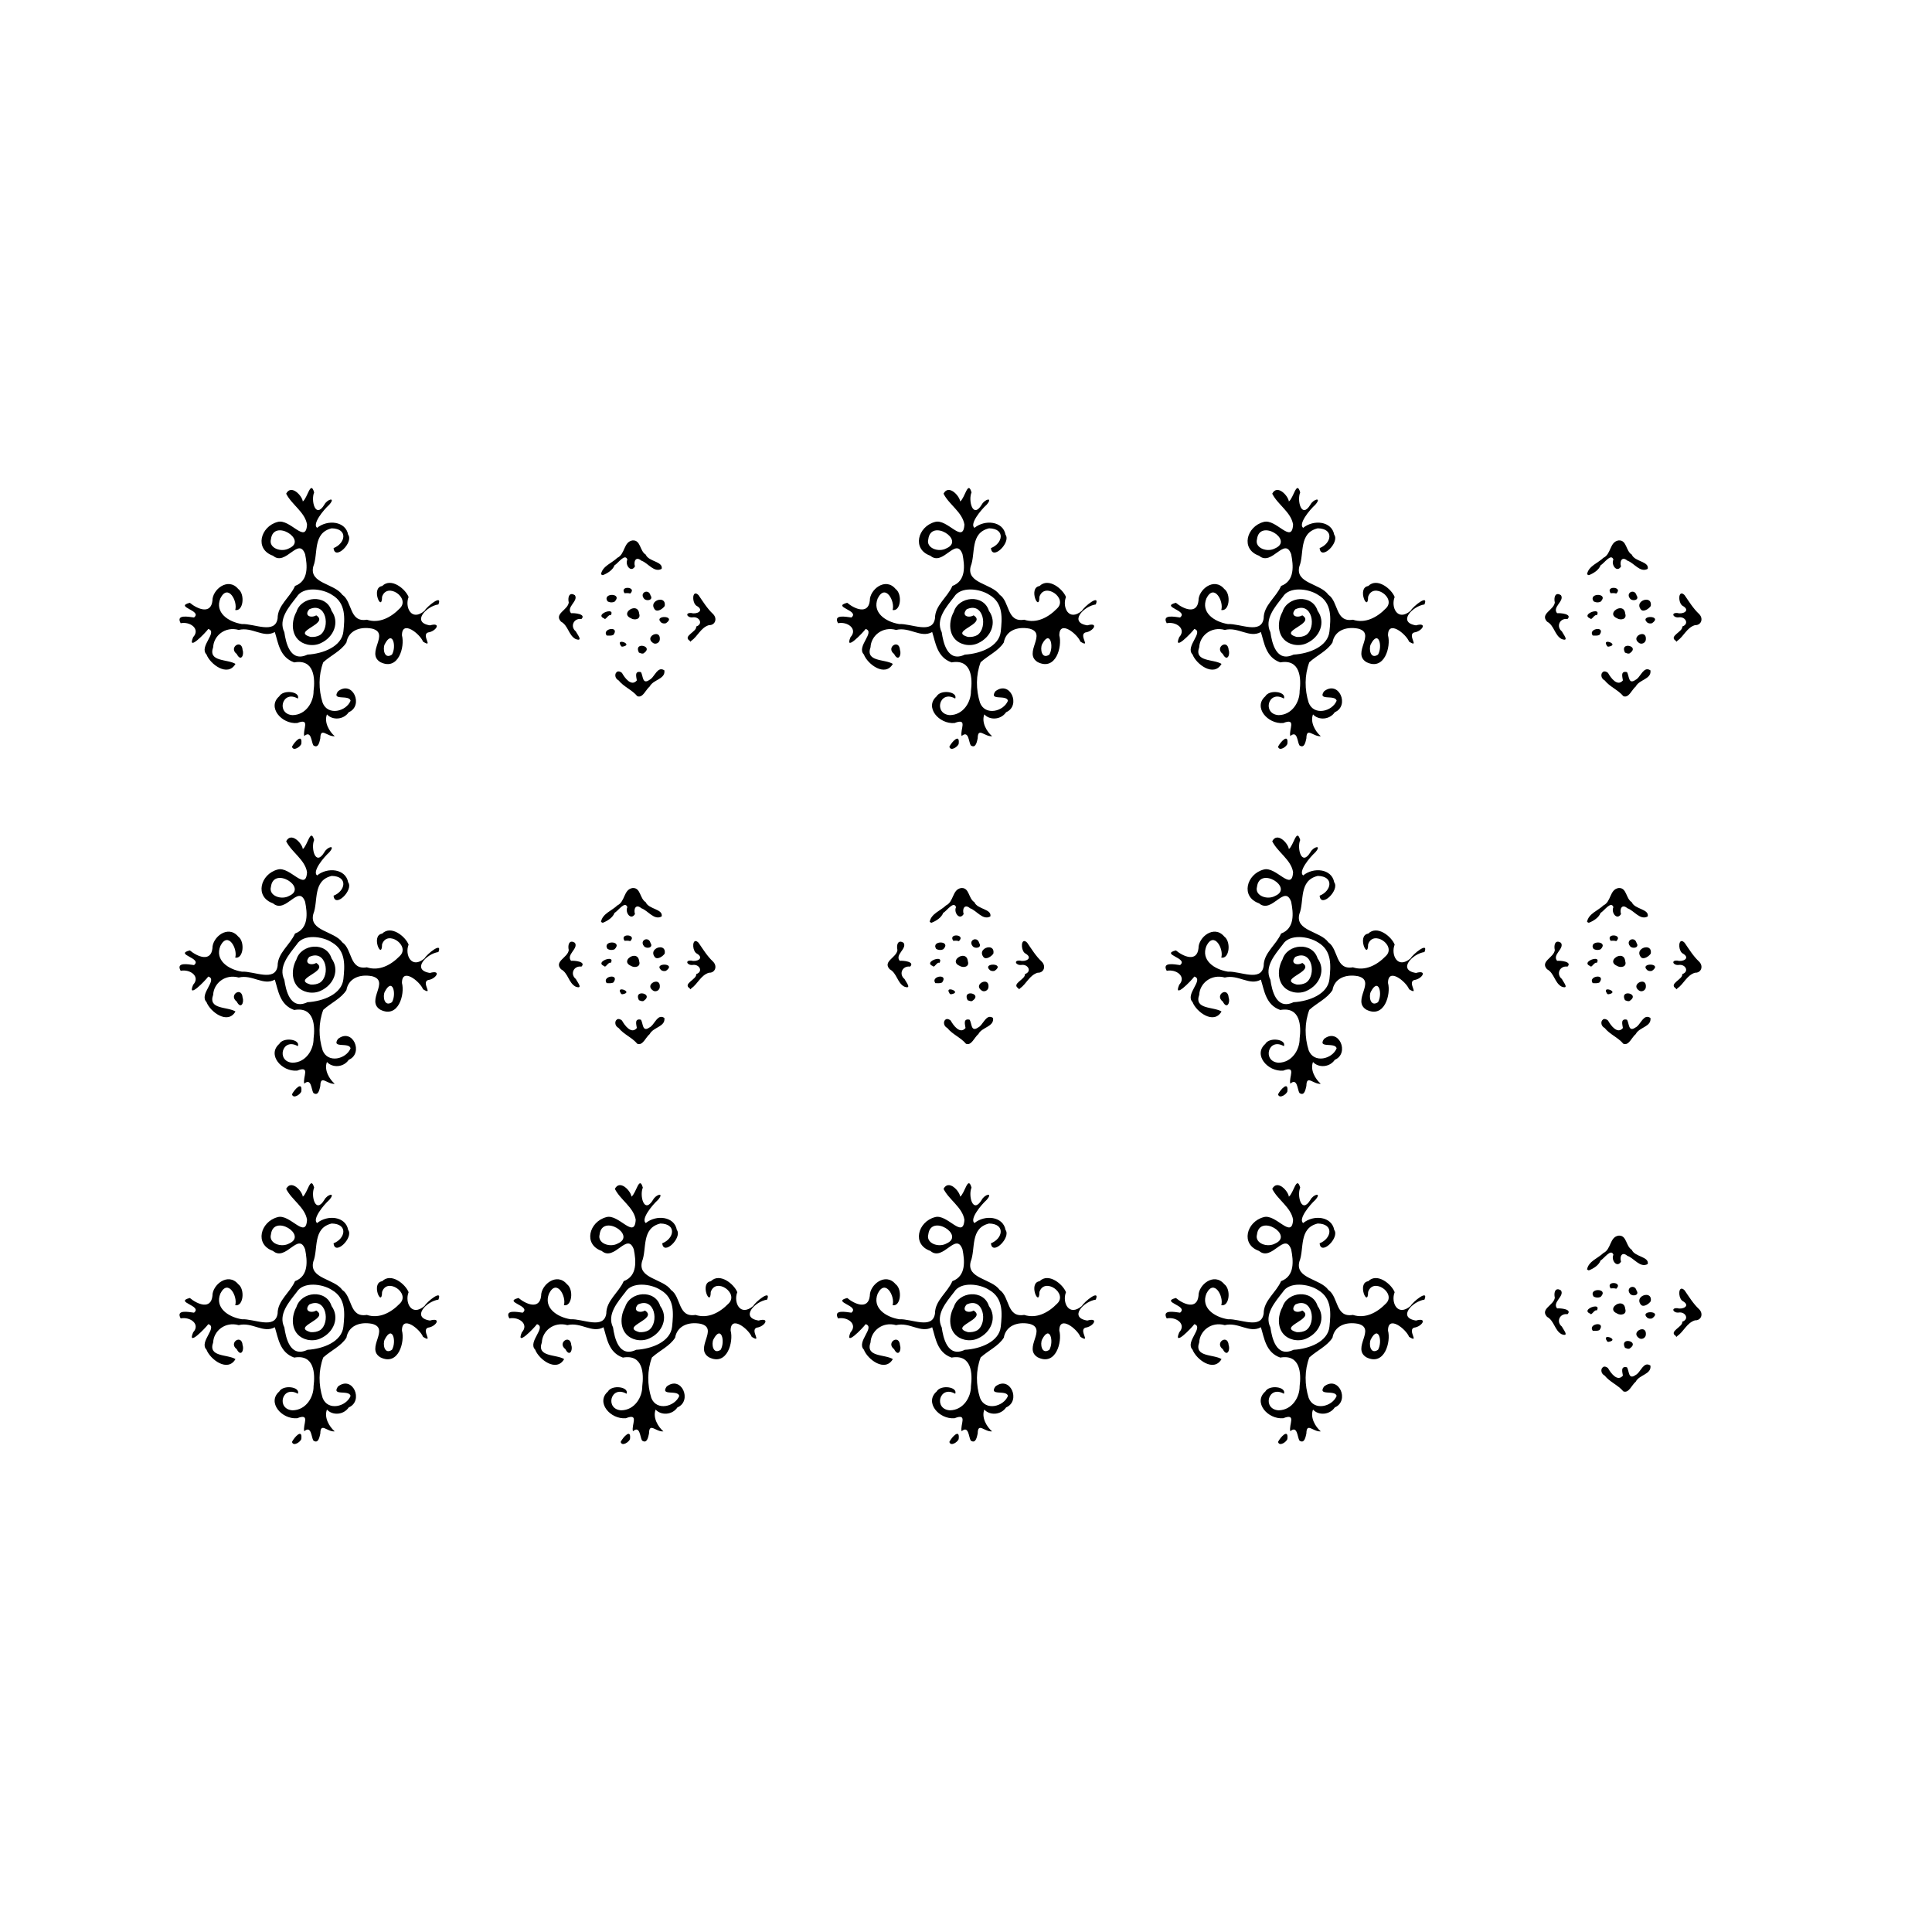  <!DOCTYPE svg PUBLIC "-//W3C//DTD SVG 1.1//EN" "http://www.w3.org/Graphics/SVG/1.1/DTD/svg11.dtd">
<svg xmlns="http://www.w3.org/2000/svg" width="3779.528px" height="3779.528px" id="svgBatik" viewBox="0 0 3779.528 3779.528">
<defs/>
<g transform="translate(1719.366 1719.764)">
<g transform="scale(3.402) " id="mtf0">
<path d="m 47.671,5.127 c -0.141,0.002 -0.288,0.011 -0.44,0.026 -5.085,0.864 -4.094,7.84 -8.616,9.968 -3.118,3.045 -8.555,4.712 -9.417,9.441 l 0.525,0.359 0.495,0.194 c 2.72,-1.027 5.799,-3.023 6.746,-5.66 2.054,-1.124 6.044,-7.156 7.398,-3.322 -1.495,2.991 2.013,7.866 4.371,3.964 -0.903,-2.939 0.499,-6.038 3.677,-3.332 3.881,1.322 7.3,7.117 11.679,4.705 0.954,-4.333 -7.494,-4.046 -9.171,-8.196 -3.422,-2.041 -2.865,-8.209 -7.247,-8.147 z m -3.242,27.268 c -1.614,0.013 -3.139,0.971 -1.661,3.102 0.336,0.046 1.798,-0.298 3.248,0.17 2.185,-2.086 0.242,-3.287 -1.587,-3.273 z m 10.819,2.199 c -1.622,0.065 -3.081,1.925 -1.294,4.022 1.443,1.709 5.557,0.826 3.724,-1.861 -0.425,-1.592 -1.457,-2.2 -2.43,-2.161 z m 28.399,1.034 c -2.139,-0.089 -1.837,6.13 0.84,7.29 4.267,2.647 -0.276,4.858 -3.368,3.937 -3.883,-0.247 -2.354,2.863 0.752,2.512 3.851,-0.64 6.356,3.8 2.064,5.278 0.589,2.941 -8.122,5.562 -3.621,8.219 0.083,0.341 0.063,0.88 0.763,0.035 3.796,-2.646 5.457,-7.601 10.186,-9.061 3.547,0.193 5.093,-3.761 2.294,-6.469 -3.335,-3.146 -5.688,-7.035 -8.262,-10.768 -0.655,-0.664 -1.204,-0.954 -1.648,-0.973 z m -71.355,0.345 c -1.822,0.06 -2.116,2.857 -1.625,4.814 -0.478,4.408 -8.7,6.496 -4.454,11.054 4.167,2.209 4.341,7.862 8.376,9.986 4.707,1.709 0.855,-2.824 0.159,-4.371 -3.45,-2.745 -1.34,-7.76 3.213,-7.144 2.869,-2.893 -4.109,-3.525 -5.97,-3.324 -3.017,-3.531 4.397,-7.019 2.208,-10.343 -0.766,-0.491 -1.396,-0.689 -1.906,-0.672 z m 23.309,0.477 c -2.031,-0.041 -4.257,1.165 -2.685,3.651 1.22,0.776 2.916,0.882 4.193,0.177 2.357,-2.5 0.522,-3.788 -1.508,-3.829 z m 27.661,2.759 c -2.519,-0.01 -5.582,2.497 -3.109,5.638 1.49,1.785 4.765,-0.541 5.684,-2.022 0.433,-2.569 -0.959,-3.609 -2.574,-3.616 z m -15.053,4.905 c -2.906,0.065 -6.295,3.767 -1.876,5.731 2.162,1.419 5.928,0.667 4.821,-2.597 -0.223,-2.33 -1.526,-3.166 -2.945,-3.135 z m -14.312,1.75 c -2.438,-0.011 -6.894,2.616 -2.799,4.161 0.609,1.367 2.425,-2.706 3.697,-1.823 1.003,-1.697 0.293,-2.332 -0.897,-2.338 z m 31.899,3.314 c -2.102,-0.061 -4.387,1.005 -1.916,3.221 0.792,0.529 1.842,0.602 2.735,0.314 3.202,-2.287 1.283,-3.474 -0.819,-3.535 z m -30.589,6.875 c -1.936,0.041 -4.363,1.535 -2.722,3.777 1.292,0.018 2.715,0.249 3.893,-0.427 1.655,-2.311 0.541,-3.306 -0.985,-3.349 -0.061,-0.002 -0.123,-0.002 -0.186,-8e-4 z m 25.622,2.91 c -2.237,0.016 -4.97,2.692 -1.942,4.956 1.574,1.388 4.126,0.11 4.133,-1.928 0.162,-2.208 -0.936,-3.037 -2.191,-3.028 z m 22.772,3.273 c -0.007,0.01 -0.012,0.02 -0.015,0.032 0.002,0.002 0.004,0.003 0.005,0.004 0.003,-0.007 0.006,-0.02 0.01,-0.036 z m -42.572,1.184 c -0.947,0.007 -1.525,0.574 -0.453,2.172 0.078,0.438 0.587,0.657 0.989,0.625 4.422,-0.783 1.271,-2.81 -0.536,-2.797 z m 11.576,2.288 c -1.617,0.015 -3.034,1.119 -1.578,3.941 0.792,0.251 1.611,0.716 2.468,0.511 3.916,-2.448 1.325,-4.472 -0.89,-4.452 z m 11.309,13.504 c -2.827,-0.065 -4.291,4.854 -6.769,6.056 -4.323,3.044 -3.611,-2.366 -5.007,-4.418 -3.861,-0.875 -2.592,2.862 -2.321,4.771 -3.129,3.833 -7.029,-1.515 -8.548,-4.288 -1.291,-1.06 -2.351,-1.05 -3.028,-0.519 -0.048,0.124 -0.118,0.241 -0.224,0.305 -0.04,0.024 -0.083,0.043 -0.126,0.06 -0.843,1.156 -0.594,3.403 1.424,4.421 3.047,3.789 7.656,5.393 10.757,9.091 3.15,1.275 4.792,-3.687 7.152,-5.592 2.013,-4.034 9.16,-4.153 8.417,-9.282 -0.632,-0.409 -1.202,-0.592 -1.726,-0.604 z"/>
</g>
</g>
<g transform="translate(1076.366 1719.764)">
<g transform="scale(3.402) " id="mtf1">
<path d="m 47.671,5.127 c -0.141,0.002 -0.288,0.011 -0.44,0.026 -5.085,0.864 -4.094,7.84 -8.616,9.968 -3.118,3.045 -8.555,4.712 -9.417,9.441 l 0.525,0.359 0.495,0.194 c 2.72,-1.027 5.799,-3.023 6.746,-5.66 2.054,-1.124 6.044,-7.156 7.398,-3.322 -1.495,2.991 2.013,7.866 4.371,3.964 -0.903,-2.939 0.499,-6.038 3.677,-3.332 3.881,1.322 7.3,7.117 11.679,4.705 0.954,-4.333 -7.494,-4.046 -9.171,-8.196 -3.422,-2.041 -2.865,-8.209 -7.247,-8.147 z m -3.242,27.268 c -1.614,0.013 -3.139,0.971 -1.661,3.102 0.336,0.046 1.798,-0.298 3.248,0.17 2.185,-2.086 0.242,-3.287 -1.587,-3.273 z m 10.819,2.199 c -1.622,0.065 -3.081,1.925 -1.294,4.022 1.443,1.709 5.557,0.826 3.724,-1.861 -0.425,-1.592 -1.457,-2.2 -2.43,-2.161 z m 28.399,1.034 c -2.139,-0.089 -1.837,6.13 0.84,7.29 4.267,2.647 -0.276,4.858 -3.368,3.937 -3.883,-0.247 -2.354,2.863 0.752,2.512 3.851,-0.64 6.356,3.8 2.064,5.278 0.589,2.941 -8.122,5.562 -3.621,8.219 0.083,0.341 0.063,0.88 0.763,0.035 3.796,-2.646 5.457,-7.601 10.186,-9.061 3.547,0.193 5.093,-3.761 2.294,-6.469 -3.335,-3.146 -5.688,-7.035 -8.262,-10.768 -0.655,-0.664 -1.204,-0.954 -1.648,-0.973 z m -71.355,0.345 c -1.822,0.06 -2.116,2.857 -1.625,4.814 -0.478,4.408 -8.7,6.496 -4.454,11.054 4.167,2.209 4.341,7.862 8.376,9.986 4.707,1.709 0.855,-2.824 0.159,-4.371 -3.45,-2.745 -1.34,-7.76 3.213,-7.144 2.869,-2.893 -4.109,-3.525 -5.97,-3.324 -3.017,-3.531 4.397,-7.019 2.208,-10.343 -0.766,-0.491 -1.396,-0.689 -1.906,-0.672 z m 23.309,0.477 c -2.031,-0.041 -4.257,1.165 -2.685,3.651 1.22,0.776 2.916,0.882 4.193,0.177 2.357,-2.5 0.522,-3.788 -1.508,-3.829 z m 27.661,2.759 c -2.519,-0.01 -5.582,2.497 -3.109,5.638 1.49,1.785 4.765,-0.541 5.684,-2.022 0.433,-2.569 -0.959,-3.609 -2.574,-3.616 z m -15.053,4.905 c -2.906,0.065 -6.295,3.767 -1.876,5.731 2.162,1.419 5.928,0.667 4.821,-2.597 -0.223,-2.33 -1.526,-3.166 -2.945,-3.135 z m -14.312,1.75 c -2.438,-0.011 -6.894,2.616 -2.799,4.161 0.609,1.367 2.425,-2.706 3.697,-1.823 1.003,-1.697 0.293,-2.332 -0.897,-2.338 z m 31.899,3.314 c -2.102,-0.061 -4.387,1.005 -1.916,3.221 0.792,0.529 1.842,0.602 2.735,0.314 3.202,-2.287 1.283,-3.474 -0.819,-3.535 z m -30.589,6.875 c -1.936,0.041 -4.363,1.535 -2.722,3.777 1.292,0.018 2.715,0.249 3.893,-0.427 1.655,-2.311 0.541,-3.306 -0.985,-3.349 -0.061,-0.002 -0.123,-0.002 -0.186,-8e-4 z m 25.622,2.91 c -2.237,0.016 -4.97,2.692 -1.942,4.956 1.574,1.388 4.126,0.11 4.133,-1.928 0.162,-2.208 -0.936,-3.037 -2.191,-3.028 z m 22.772,3.273 c -0.007,0.01 -0.012,0.02 -0.015,0.032 0.002,0.002 0.004,0.003 0.005,0.004 0.003,-0.007 0.006,-0.02 0.01,-0.036 z m -42.572,1.184 c -0.947,0.007 -1.525,0.574 -0.453,2.172 0.078,0.438 0.587,0.657 0.989,0.625 4.422,-0.783 1.271,-2.81 -0.536,-2.797 z m 11.576,2.288 c -1.617,0.015 -3.034,1.119 -1.578,3.941 0.792,0.251 1.611,0.716 2.468,0.511 3.916,-2.448 1.325,-4.472 -0.89,-4.452 z m 11.309,13.504 c -2.827,-0.065 -4.291,4.854 -6.769,6.056 -4.323,3.044 -3.611,-2.366 -5.007,-4.418 -3.861,-0.875 -2.592,2.862 -2.321,4.771 -3.129,3.833 -7.029,-1.515 -8.548,-4.288 -1.291,-1.06 -2.351,-1.05 -3.028,-0.519 -0.048,0.124 -0.118,0.241 -0.224,0.305 -0.04,0.024 -0.083,0.043 -0.126,0.06 -0.843,1.156 -0.594,3.403 1.424,4.421 3.047,3.789 7.656,5.393 10.757,9.091 3.15,1.275 4.792,-3.687 7.152,-5.592 2.013,-4.034 9.16,-4.153 8.417,-9.282 -0.632,-0.409 -1.202,-0.592 -1.726,-0.604 z"/>
</g>
</g>
<g transform="translate(1076.366 1039.764)">
<g transform="scale(3.402) " id="mtf2">
<path d="m 47.671,5.127 c -0.141,0.002 -0.288,0.011 -0.44,0.026 -5.085,0.864 -4.094,7.84 -8.616,9.968 -3.118,3.045 -8.555,4.712 -9.417,9.441 l 0.525,0.359 0.495,0.194 c 2.72,-1.027 5.799,-3.023 6.746,-5.66 2.054,-1.124 6.044,-7.156 7.398,-3.322 -1.495,2.991 2.013,7.866 4.371,3.964 -0.903,-2.939 0.499,-6.038 3.677,-3.332 3.881,1.322 7.3,7.117 11.679,4.705 0.954,-4.333 -7.494,-4.046 -9.171,-8.196 -3.422,-2.041 -2.865,-8.209 -7.247,-8.147 z m -3.242,27.268 c -1.614,0.013 -3.139,0.971 -1.661,3.102 0.336,0.046 1.798,-0.298 3.248,0.17 2.185,-2.086 0.242,-3.287 -1.587,-3.273 z m 10.819,2.199 c -1.622,0.065 -3.081,1.925 -1.294,4.022 1.443,1.709 5.557,0.826 3.724,-1.861 -0.425,-1.592 -1.457,-2.2 -2.43,-2.161 z m 28.399,1.034 c -2.139,-0.089 -1.837,6.13 0.84,7.29 4.267,2.647 -0.276,4.858 -3.368,3.937 -3.883,-0.247 -2.354,2.863 0.752,2.512 3.851,-0.64 6.356,3.8 2.064,5.278 0.589,2.941 -8.122,5.562 -3.621,8.219 0.083,0.341 0.063,0.88 0.763,0.035 3.796,-2.646 5.457,-7.601 10.186,-9.061 3.547,0.193 5.093,-3.761 2.294,-6.469 -3.335,-3.146 -5.688,-7.035 -8.262,-10.768 -0.655,-0.664 -1.204,-0.954 -1.648,-0.973 z m -71.355,0.345 c -1.822,0.06 -2.116,2.857 -1.625,4.814 -0.478,4.408 -8.7,6.496 -4.454,11.054 4.167,2.209 4.341,7.862 8.376,9.986 4.707,1.709 0.855,-2.824 0.159,-4.371 -3.45,-2.745 -1.34,-7.76 3.213,-7.144 2.869,-2.893 -4.109,-3.525 -5.97,-3.324 -3.017,-3.531 4.397,-7.019 2.208,-10.343 -0.766,-0.491 -1.396,-0.689 -1.906,-0.672 z m 23.309,0.477 c -2.031,-0.041 -4.257,1.165 -2.685,3.651 1.22,0.776 2.916,0.882 4.193,0.177 2.357,-2.5 0.522,-3.788 -1.508,-3.829 z m 27.661,2.759 c -2.519,-0.01 -5.582,2.497 -3.109,5.638 1.49,1.785 4.765,-0.541 5.684,-2.022 0.433,-2.569 -0.959,-3.609 -2.574,-3.616 z m -15.053,4.905 c -2.906,0.065 -6.295,3.767 -1.876,5.731 2.162,1.419 5.928,0.667 4.821,-2.597 -0.223,-2.33 -1.526,-3.166 -2.945,-3.135 z m -14.312,1.75 c -2.438,-0.011 -6.894,2.616 -2.799,4.161 0.609,1.367 2.425,-2.706 3.697,-1.823 1.003,-1.697 0.293,-2.332 -0.897,-2.338 z m 31.899,3.314 c -2.102,-0.061 -4.387,1.005 -1.916,3.221 0.792,0.529 1.842,0.602 2.735,0.314 3.202,-2.287 1.283,-3.474 -0.819,-3.535 z m -30.589,6.875 c -1.936,0.041 -4.363,1.535 -2.722,3.777 1.292,0.018 2.715,0.249 3.893,-0.427 1.655,-2.311 0.541,-3.306 -0.985,-3.349 -0.061,-0.002 -0.123,-0.002 -0.186,-8e-4 z m 25.622,2.91 c -2.237,0.016 -4.97,2.692 -1.942,4.956 1.574,1.388 4.126,0.11 4.133,-1.928 0.162,-2.208 -0.936,-3.037 -2.191,-3.028 z m 22.772,3.273 c -0.007,0.01 -0.012,0.02 -0.015,0.032 0.002,0.002 0.004,0.003 0.005,0.004 0.003,-0.007 0.006,-0.02 0.01,-0.036 z m -42.572,1.184 c -0.947,0.007 -1.525,0.574 -0.453,2.172 0.078,0.438 0.587,0.657 0.989,0.625 4.422,-0.783 1.271,-2.81 -0.536,-2.797 z m 11.576,2.288 c -1.617,0.015 -3.034,1.119 -1.578,3.941 0.792,0.251 1.611,0.716 2.468,0.511 3.916,-2.448 1.325,-4.472 -0.89,-4.452 z m 11.309,13.504 c -2.827,-0.065 -4.291,4.854 -6.769,6.056 -4.323,3.044 -3.611,-2.366 -5.007,-4.418 -3.861,-0.875 -2.592,2.862 -2.321,4.771 -3.129,3.833 -7.029,-1.515 -8.548,-4.288 -1.291,-1.06 -2.351,-1.05 -3.028,-0.519 -0.048,0.124 -0.118,0.241 -0.224,0.305 -0.04,0.024 -0.083,0.043 -0.126,0.06 -0.843,1.156 -0.594,3.403 1.424,4.421 3.047,3.789 7.656,5.393 10.757,9.091 3.15,1.275 4.792,-3.687 7.152,-5.592 2.013,-4.034 9.16,-4.153 8.417,-9.282 -0.632,-0.409 -1.202,-0.592 -1.726,-0.604 z"/>
</g>
</g>
<g transform="translate(3005.366 1039.764)">
<g transform="scale(3.402) " id="mtf3">
<path d="m 47.671,5.127 c -0.141,0.002 -0.288,0.011 -0.44,0.026 -5.085,0.864 -4.094,7.84 -8.616,9.968 -3.118,3.045 -8.555,4.712 -9.417,9.441 l 0.525,0.359 0.495,0.194 c 2.72,-1.027 5.799,-3.023 6.746,-5.66 2.054,-1.124 6.044,-7.156 7.398,-3.322 -1.495,2.991 2.013,7.866 4.371,3.964 -0.903,-2.939 0.499,-6.038 3.677,-3.332 3.881,1.322 7.3,7.117 11.679,4.705 0.954,-4.333 -7.494,-4.046 -9.171,-8.196 -3.422,-2.041 -2.865,-8.209 -7.247,-8.147 z m -3.242,27.268 c -1.614,0.013 -3.139,0.971 -1.661,3.102 0.336,0.046 1.798,-0.298 3.248,0.17 2.185,-2.086 0.242,-3.287 -1.587,-3.273 z m 10.819,2.199 c -1.622,0.065 -3.081,1.925 -1.294,4.022 1.443,1.709 5.557,0.826 3.724,-1.861 -0.425,-1.592 -1.457,-2.2 -2.43,-2.161 z m 28.399,1.034 c -2.139,-0.089 -1.837,6.13 0.84,7.29 4.267,2.647 -0.276,4.858 -3.368,3.937 -3.883,-0.247 -2.354,2.863 0.752,2.512 3.851,-0.64 6.356,3.8 2.064,5.278 0.589,2.941 -8.122,5.562 -3.621,8.219 0.083,0.341 0.063,0.88 0.763,0.035 3.796,-2.646 5.457,-7.601 10.186,-9.061 3.547,0.193 5.093,-3.761 2.294,-6.469 -3.335,-3.146 -5.688,-7.035 -8.262,-10.768 -0.655,-0.664 -1.204,-0.954 -1.648,-0.973 z m -71.355,0.345 c -1.822,0.06 -2.116,2.857 -1.625,4.814 -0.478,4.408 -8.7,6.496 -4.454,11.054 4.167,2.209 4.341,7.862 8.376,9.986 4.707,1.709 0.855,-2.824 0.159,-4.371 -3.45,-2.745 -1.34,-7.76 3.213,-7.144 2.869,-2.893 -4.109,-3.525 -5.97,-3.324 -3.017,-3.531 4.397,-7.019 2.208,-10.343 -0.766,-0.491 -1.396,-0.689 -1.906,-0.672 z m 23.309,0.477 c -2.031,-0.041 -4.257,1.165 -2.685,3.651 1.22,0.776 2.916,0.882 4.193,0.177 2.357,-2.5 0.522,-3.788 -1.508,-3.829 z m 27.661,2.759 c -2.519,-0.01 -5.582,2.497 -3.109,5.638 1.49,1.785 4.765,-0.541 5.684,-2.022 0.433,-2.569 -0.959,-3.609 -2.574,-3.616 z m -15.053,4.905 c -2.906,0.065 -6.295,3.767 -1.876,5.731 2.162,1.419 5.928,0.667 4.821,-2.597 -0.223,-2.33 -1.526,-3.166 -2.945,-3.135 z m -14.312,1.75 c -2.438,-0.011 -6.894,2.616 -2.799,4.161 0.609,1.367 2.425,-2.706 3.697,-1.823 1.003,-1.697 0.293,-2.332 -0.897,-2.338 z m 31.899,3.314 c -2.102,-0.061 -4.387,1.005 -1.916,3.221 0.792,0.529 1.842,0.602 2.735,0.314 3.202,-2.287 1.283,-3.474 -0.819,-3.535 z m -30.589,6.875 c -1.936,0.041 -4.363,1.535 -2.722,3.777 1.292,0.018 2.715,0.249 3.893,-0.427 1.655,-2.311 0.541,-3.306 -0.985,-3.349 -0.061,-0.002 -0.123,-0.002 -0.186,-8e-4 z m 25.622,2.91 c -2.237,0.016 -4.97,2.692 -1.942,4.956 1.574,1.388 4.126,0.11 4.133,-1.928 0.162,-2.208 -0.936,-3.037 -2.191,-3.028 z m 22.772,3.273 c -0.007,0.01 -0.012,0.02 -0.015,0.032 0.002,0.002 0.004,0.003 0.005,0.004 0.003,-0.007 0.006,-0.02 0.01,-0.036 z m -42.572,1.184 c -0.947,0.007 -1.525,0.574 -0.453,2.172 0.078,0.438 0.587,0.657 0.989,0.625 4.422,-0.783 1.271,-2.81 -0.536,-2.797 z m 11.576,2.288 c -1.617,0.015 -3.034,1.119 -1.578,3.941 0.792,0.251 1.611,0.716 2.468,0.511 3.916,-2.448 1.325,-4.472 -0.89,-4.452 z m 11.309,13.504 c -2.827,-0.065 -4.291,4.854 -6.769,6.056 -4.323,3.044 -3.611,-2.366 -5.007,-4.418 -3.861,-0.875 -2.592,2.862 -2.321,4.771 -3.129,3.833 -7.029,-1.515 -8.548,-4.288 -1.291,-1.06 -2.351,-1.05 -3.028,-0.519 -0.048,0.124 -0.118,0.241 -0.224,0.305 -0.04,0.024 -0.083,0.043 -0.126,0.06 -0.843,1.156 -0.594,3.403 1.424,4.421 3.047,3.789 7.656,5.393 10.757,9.091 3.15,1.275 4.792,-3.687 7.152,-5.592 2.013,-4.034 9.16,-4.153 8.417,-9.282 -0.632,-0.409 -1.202,-0.592 -1.726,-0.604 z"/>
</g>
</g>
<g transform="translate(3005.366 1719.764)">
<g transform="scale(3.402) " id="mtf4">
<path d="m 47.671,5.127 c -0.141,0.002 -0.288,0.011 -0.44,0.026 -5.085,0.864 -4.094,7.84 -8.616,9.968 -3.118,3.045 -8.555,4.712 -9.417,9.441 l 0.525,0.359 0.495,0.194 c 2.72,-1.027 5.799,-3.023 6.746,-5.66 2.054,-1.124 6.044,-7.156 7.398,-3.322 -1.495,2.991 2.013,7.866 4.371,3.964 -0.903,-2.939 0.499,-6.038 3.677,-3.332 3.881,1.322 7.3,7.117 11.679,4.705 0.954,-4.333 -7.494,-4.046 -9.171,-8.196 -3.422,-2.041 -2.865,-8.209 -7.247,-8.147 z m -3.242,27.268 c -1.614,0.013 -3.139,0.971 -1.661,3.102 0.336,0.046 1.798,-0.298 3.248,0.17 2.185,-2.086 0.242,-3.287 -1.587,-3.273 z m 10.819,2.199 c -1.622,0.065 -3.081,1.925 -1.294,4.022 1.443,1.709 5.557,0.826 3.724,-1.861 -0.425,-1.592 -1.457,-2.2 -2.43,-2.161 z m 28.399,1.034 c -2.139,-0.089 -1.837,6.13 0.84,7.29 4.267,2.647 -0.276,4.858 -3.368,3.937 -3.883,-0.247 -2.354,2.863 0.752,2.512 3.851,-0.64 6.356,3.8 2.064,5.278 0.589,2.941 -8.122,5.562 -3.621,8.219 0.083,0.341 0.063,0.88 0.763,0.035 3.796,-2.646 5.457,-7.601 10.186,-9.061 3.547,0.193 5.093,-3.761 2.294,-6.469 -3.335,-3.146 -5.688,-7.035 -8.262,-10.768 -0.655,-0.664 -1.204,-0.954 -1.648,-0.973 z m -71.355,0.345 c -1.822,0.06 -2.116,2.857 -1.625,4.814 -0.478,4.408 -8.7,6.496 -4.454,11.054 4.167,2.209 4.341,7.862 8.376,9.986 4.707,1.709 0.855,-2.824 0.159,-4.371 -3.45,-2.745 -1.34,-7.76 3.213,-7.144 2.869,-2.893 -4.109,-3.525 -5.97,-3.324 -3.017,-3.531 4.397,-7.019 2.208,-10.343 -0.766,-0.491 -1.396,-0.689 -1.906,-0.672 z m 23.309,0.477 c -2.031,-0.041 -4.257,1.165 -2.685,3.651 1.22,0.776 2.916,0.882 4.193,0.177 2.357,-2.5 0.522,-3.788 -1.508,-3.829 z m 27.661,2.759 c -2.519,-0.01 -5.582,2.497 -3.109,5.638 1.49,1.785 4.765,-0.541 5.684,-2.022 0.433,-2.569 -0.959,-3.609 -2.574,-3.616 z m -15.053,4.905 c -2.906,0.065 -6.295,3.767 -1.876,5.731 2.162,1.419 5.928,0.667 4.821,-2.597 -0.223,-2.33 -1.526,-3.166 -2.945,-3.135 z m -14.312,1.75 c -2.438,-0.011 -6.894,2.616 -2.799,4.161 0.609,1.367 2.425,-2.706 3.697,-1.823 1.003,-1.697 0.293,-2.332 -0.897,-2.338 z m 31.899,3.314 c -2.102,-0.061 -4.387,1.005 -1.916,3.221 0.792,0.529 1.842,0.602 2.735,0.314 3.202,-2.287 1.283,-3.474 -0.819,-3.535 z m -30.589,6.875 c -1.936,0.041 -4.363,1.535 -2.722,3.777 1.292,0.018 2.715,0.249 3.893,-0.427 1.655,-2.311 0.541,-3.306 -0.985,-3.349 -0.061,-0.002 -0.123,-0.002 -0.186,-8e-4 z m 25.622,2.91 c -2.237,0.016 -4.97,2.692 -1.942,4.956 1.574,1.388 4.126,0.11 4.133,-1.928 0.162,-2.208 -0.936,-3.037 -2.191,-3.028 z m 22.772,3.273 c -0.007,0.01 -0.012,0.02 -0.015,0.032 0.002,0.002 0.004,0.003 0.005,0.004 0.003,-0.007 0.006,-0.02 0.01,-0.036 z m -42.572,1.184 c -0.947,0.007 -1.525,0.574 -0.453,2.172 0.078,0.438 0.587,0.657 0.989,0.625 4.422,-0.783 1.271,-2.81 -0.536,-2.797 z m 11.576,2.288 c -1.617,0.015 -3.034,1.119 -1.578,3.941 0.792,0.251 1.611,0.716 2.468,0.511 3.916,-2.448 1.325,-4.472 -0.89,-4.452 z m 11.309,13.504 c -2.827,-0.065 -4.291,4.854 -6.769,6.056 -4.323,3.044 -3.611,-2.366 -5.007,-4.418 -3.861,-0.875 -2.592,2.862 -2.321,4.771 -3.129,3.833 -7.029,-1.515 -8.548,-4.288 -1.291,-1.06 -2.351,-1.05 -3.028,-0.519 -0.048,0.124 -0.118,0.241 -0.224,0.305 -0.04,0.024 -0.083,0.043 -0.126,0.06 -0.843,1.156 -0.594,3.403 1.424,4.421 3.047,3.789 7.656,5.393 10.757,9.091 3.15,1.275 4.792,-3.687 7.152,-5.592 2.013,-4.034 9.16,-4.153 8.417,-9.282 -0.632,-0.409 -1.202,-0.592 -1.726,-0.604 z"/>
</g>
</g>
<g transform="translate(3005.366 2399.764)">
<g transform="scale(3.402) " id="mtf5">
<path d="m 47.671,5.127 c -0.141,0.002 -0.288,0.011 -0.44,0.026 -5.085,0.864 -4.094,7.84 -8.616,9.968 -3.118,3.045 -8.555,4.712 -9.417,9.441 l 0.525,0.359 0.495,0.194 c 2.72,-1.027 5.799,-3.023 6.746,-5.66 2.054,-1.124 6.044,-7.156 7.398,-3.322 -1.495,2.991 2.013,7.866 4.371,3.964 -0.903,-2.939 0.499,-6.038 3.677,-3.332 3.881,1.322 7.3,7.117 11.679,4.705 0.954,-4.333 -7.494,-4.046 -9.171,-8.196 -3.422,-2.041 -2.865,-8.209 -7.247,-8.147 z m -3.242,27.268 c -1.614,0.013 -3.139,0.971 -1.661,3.102 0.336,0.046 1.798,-0.298 3.248,0.17 2.185,-2.086 0.242,-3.287 -1.587,-3.273 z m 10.819,2.199 c -1.622,0.065 -3.081,1.925 -1.294,4.022 1.443,1.709 5.557,0.826 3.724,-1.861 -0.425,-1.592 -1.457,-2.2 -2.43,-2.161 z m 28.399,1.034 c -2.139,-0.089 -1.837,6.13 0.84,7.29 4.267,2.647 -0.276,4.858 -3.368,3.937 -3.883,-0.247 -2.354,2.863 0.752,2.512 3.851,-0.64 6.356,3.8 2.064,5.278 0.589,2.941 -8.122,5.562 -3.621,8.219 0.083,0.341 0.063,0.88 0.763,0.035 3.796,-2.646 5.457,-7.601 10.186,-9.061 3.547,0.193 5.093,-3.761 2.294,-6.469 -3.335,-3.146 -5.688,-7.035 -8.262,-10.768 -0.655,-0.664 -1.204,-0.954 -1.648,-0.973 z m -71.355,0.345 c -1.822,0.06 -2.116,2.857 -1.625,4.814 -0.478,4.408 -8.7,6.496 -4.454,11.054 4.167,2.209 4.341,7.862 8.376,9.986 4.707,1.709 0.855,-2.824 0.159,-4.371 -3.45,-2.745 -1.34,-7.76 3.213,-7.144 2.869,-2.893 -4.109,-3.525 -5.97,-3.324 -3.017,-3.531 4.397,-7.019 2.208,-10.343 -0.766,-0.491 -1.396,-0.689 -1.906,-0.672 z m 23.309,0.477 c -2.031,-0.041 -4.257,1.165 -2.685,3.651 1.22,0.776 2.916,0.882 4.193,0.177 2.357,-2.5 0.522,-3.788 -1.508,-3.829 z m 27.661,2.759 c -2.519,-0.01 -5.582,2.497 -3.109,5.638 1.49,1.785 4.765,-0.541 5.684,-2.022 0.433,-2.569 -0.959,-3.609 -2.574,-3.616 z m -15.053,4.905 c -2.906,0.065 -6.295,3.767 -1.876,5.731 2.162,1.419 5.928,0.667 4.821,-2.597 -0.223,-2.33 -1.526,-3.166 -2.945,-3.135 z m -14.312,1.75 c -2.438,-0.011 -6.894,2.616 -2.799,4.161 0.609,1.367 2.425,-2.706 3.697,-1.823 1.003,-1.697 0.293,-2.332 -0.897,-2.338 z m 31.899,3.314 c -2.102,-0.061 -4.387,1.005 -1.916,3.221 0.792,0.529 1.842,0.602 2.735,0.314 3.202,-2.287 1.283,-3.474 -0.819,-3.535 z m -30.589,6.875 c -1.936,0.041 -4.363,1.535 -2.722,3.777 1.292,0.018 2.715,0.249 3.893,-0.427 1.655,-2.311 0.541,-3.306 -0.985,-3.349 -0.061,-0.002 -0.123,-0.002 -0.186,-8e-4 z m 25.622,2.91 c -2.237,0.016 -4.97,2.692 -1.942,4.956 1.574,1.388 4.126,0.11 4.133,-1.928 0.162,-2.208 -0.936,-3.037 -2.191,-3.028 z m 22.772,3.273 c -0.007,0.01 -0.012,0.02 -0.015,0.032 0.002,0.002 0.004,0.003 0.005,0.004 0.003,-0.007 0.006,-0.02 0.01,-0.036 z m -42.572,1.184 c -0.947,0.007 -1.525,0.574 -0.453,2.172 0.078,0.438 0.587,0.657 0.989,0.625 4.422,-0.783 1.271,-2.81 -0.536,-2.797 z m 11.576,2.288 c -1.617,0.015 -3.034,1.119 -1.578,3.941 0.792,0.251 1.611,0.716 2.468,0.511 3.916,-2.448 1.325,-4.472 -0.89,-4.452 z m 11.309,13.504 c -2.827,-0.065 -4.291,4.854 -6.769,6.056 -4.323,3.044 -3.611,-2.366 -5.007,-4.418 -3.861,-0.875 -2.592,2.862 -2.321,4.771 -3.129,3.833 -7.029,-1.515 -8.548,-4.288 -1.291,-1.06 -2.351,-1.05 -3.028,-0.519 -0.048,0.124 -0.118,0.241 -0.224,0.305 -0.04,0.024 -0.083,0.043 -0.126,0.06 -0.843,1.156 -0.594,3.403 1.424,4.421 3.047,3.789 7.656,5.393 10.757,9.091 3.15,1.275 4.792,-3.687 7.152,-5.592 2.013,-4.034 9.16,-4.153 8.417,-9.282 -0.632,-0.409 -1.202,-0.592 -1.726,-0.604 z"/>
</g>
</g>
<g transform="translate(1605.98 926.378)">
<g transform="scale(5.669) " id="mtf6">
<path d="m 44.317,94.262 c 0.847,-1.68 3.664,-4.741 3.22,-1.02 -0.207,0.959 -2.773,2.783 -3.22,1.02 z m 7.381,-0.46 c -0.731,-1.149 -0.677,-5.335 -3.148,-3.22 -0.621,-2.207 2.301,-6.359 -2.452,-4.483 -5.403,0.429 -10.422,-5.52 -6.187,-9.213 1.407,-2.492 7.388,-1.615 6.431,0.769 -5.433,-3.132 -7.602,5.318 -1.849,5.713 4.713,-0.068 7.32,-4.601 7.273,-8.31 0.556,-4.25 0.339,-11.131 -6.678,-9.889 -5.055,-1.775 -5.533,-6.861 -6.696,-10.472 -3.966,2.215 -7.752,-1.888 -12.456,-0.729 -4.721,-1.321 -8.647,2.03 -8.817,5.954 -1.861,5.147 4.908,4.044 7.695,5.763 -2.67,4.659 -8.737,0.126 -10.003,-3.26 -2.682,-2.699 4.036,-7.72 0.627,-8.791 -1.079,1.44 -7.414,8.017 -5.226,2.83 2.582,-2.823 -1.021,-5.481 -4.31,-4.813 -1.748,-3.163 2.689,-2.218 4.605,-1.978 3.048,-2.418 -6.99,-3.641 -1.444,-5.073 2.558,2.138 7.269,4.167 7.803,-0.723 -0.075,-3.787 5.378,-8.24 8.888,-4.056 2.463,1.819 1.753,7.874 -1.029,7.264 0.943,-2.936 -2.471,-9.331 -5.133,-3.99 -1.941,4.81 2.583,8.052 7.424,8.845 4.178,-0.229 11.512,3.67 12.339,-1.971 -0.003,-4.514 4.284,-7.2 6.006,-11.18 4.78,-1.774 4.265,-7.066 3.486,-10.96 -2.268,-6.262 -6.677,4.343 -11.084,0.532 -6.462,-2.248 -4.338,-10.078 1.565,-11.647 4.273,-1.309 9.814,7.895 10.179,0.875 -0.685,-4.274 -5.307,-6.84 -7.196,-10.641 1.753,-3.416 5.563,0.803 5.736,2.68 1.654,-1.157 2.672,-7.475 3.917,-3.112 -1.176,2.706 0.414,9.302 3.512,4.236 1.015,-1.95 4.081,-2.745 1.718,-0.007 -2.069,1.871 -5.964,6.682 -4.212,7.995 3.622,-2.954 9.879,-2.331 10.719,2.368 1.966,2.678 -4.62,9.083 -5.035,4.62 4.091,-1.585 5.127,-6.715 -0.646,-6.827 -6.649,1.585 -4.588,8.762 -6.337,13.121 -1.576,5.956 7.231,5.852 10.017,9.817 3.538,2.396 2.318,9.623 8.442,8.603 4.277,1.412 8.38,-0.812 11.347,-3.876 3.842,-3.585 -4.37,-9.272 -6.091,-4.027 -0.013,5.616 -4.001,-3.148 0.038,-3.72 3.119,-3.08 8.061,1.047 9.123,3.79 -1.381,3.455 0.949,8.617 5.496,4.748 0.796,-1.472 6.325,-5.945 4.789,-2.185 -4.122,0.563 -9.453,6.188 -2.93,7.216 4.165,-1.181 2.11,2.118 -0.661,2.451 -2.424,0.879 2.085,5.525 -1.715,3.169 -1.015,-2.637 -7.321,-7.718 -7.27,-2.145 1.033,3.791 -1.161,12.343 -7.46,9.212 -5.203,-3.17 3.524,-9.907 -2.85,-11.558 -4.41,-0.844 -8.179,0.828 -8.853,4.78 -1.835,2.934 -5.407,4.454 -8,6.833 -1.67,4.433 -1.636,9.465 -0.216,13.957 1.809,4.634 8.173,3.009 9.649,-0.696 -0.508,-2.236 -6.73,0.191 -4.343,-3.247 5.093,-3.98 8.954,4.978 3.706,7.219 -1.841,2.705 -5.68,2.79 -7.518,0.748 -1.072,2.747 0.825,5.935 2.681,7.525 -2.599,0.252 -4.907,-3.317 -4.971,0.737 -0.245,0.949 -0.589,3.697 -2.394,2.431 z m -2.04,-31.318 c 5.424,-0.309 11.853,-2.795 12.397,-7.981 0.457,-4.402 0.99,-9.786 -3.927,-12.636 -3.299,-2.189 -9.938,-3.004 -12.173,0.686 -2.713,3.499 -6.479,7.724 -4.275,12.209 0.505,3.495 1.966,10.574 7.978,7.722 z m -0.047,-3.471 c -5.647,-1.338 -5.892,-7.473 -3.774,-11.255 1.669,-5.475 10.329,-6.244 12.131,-0.388 2.839,3.905 0.88,9.067 -3.762,11.179 -1.385,0.666 -3.063,0.799 -4.595,0.464 z m 4.391,-3.292 c 3.675,-2.542 2.132,-11.611 -3.722,-8.872 -1.942,2.185 0.564,3.166 2.406,2.082 4.797,3.002 -8.821,5.516 -1.935,7.453 1.127,0.082 2.31,-0.104 3.252,-0.663 z m 24.813,6.767 c 1.668,-2.848 0.197,-8.791 -2.494,-3.581 -0.738,1.489 -0.199,5.385 2.494,3.581 z M 43.373,25.775 c 6.442,-2.857 -5.434,-10.368 -6.32,-3.113 -0.87,3.079 3.597,4.687 6.32,3.113 z m -18.125,36.488 c -2.963,-2.219 1.742,-5.364 2.03,-1.357 0.596,1.669 -0.574,4.201 -2.03,1.357 z"/>
</g>
</g>
<g transform="translate(2248.98 926.378)">
<g transform="scale(5.669) " id="mtf7">
<path d="m 44.317,94.262 c 0.847,-1.68 3.664,-4.741 3.22,-1.02 -0.207,0.959 -2.773,2.783 -3.22,1.02 z m 7.381,-0.46 c -0.731,-1.149 -0.677,-5.335 -3.148,-3.22 -0.621,-2.207 2.301,-6.359 -2.452,-4.483 -5.403,0.429 -10.422,-5.52 -6.187,-9.213 1.407,-2.492 7.388,-1.615 6.431,0.769 -5.433,-3.132 -7.602,5.318 -1.849,5.713 4.713,-0.068 7.32,-4.601 7.273,-8.31 0.556,-4.25 0.339,-11.131 -6.678,-9.889 -5.055,-1.775 -5.533,-6.861 -6.696,-10.472 -3.966,2.215 -7.752,-1.888 -12.456,-0.729 -4.721,-1.321 -8.647,2.03 -8.817,5.954 -1.861,5.147 4.908,4.044 7.695,5.763 -2.67,4.659 -8.737,0.126 -10.003,-3.26 -2.682,-2.699 4.036,-7.72 0.627,-8.791 -1.079,1.44 -7.414,8.017 -5.226,2.83 2.582,-2.823 -1.021,-5.481 -4.31,-4.813 -1.748,-3.163 2.689,-2.218 4.605,-1.978 3.048,-2.418 -6.99,-3.641 -1.444,-5.073 2.558,2.138 7.269,4.167 7.803,-0.723 -0.075,-3.787 5.378,-8.24 8.888,-4.056 2.463,1.819 1.753,7.874 -1.029,7.264 0.943,-2.936 -2.471,-9.331 -5.133,-3.99 -1.941,4.81 2.583,8.052 7.424,8.845 4.178,-0.229 11.512,3.67 12.339,-1.971 -0.003,-4.514 4.284,-7.2 6.006,-11.18 4.78,-1.774 4.265,-7.066 3.486,-10.96 -2.268,-6.262 -6.677,4.343 -11.084,0.532 -6.462,-2.248 -4.338,-10.078 1.565,-11.647 4.273,-1.309 9.814,7.895 10.179,0.875 -0.685,-4.274 -5.307,-6.84 -7.196,-10.641 1.753,-3.416 5.563,0.803 5.736,2.68 1.654,-1.157 2.672,-7.475 3.917,-3.112 -1.176,2.706 0.414,9.302 3.512,4.236 1.015,-1.95 4.081,-2.745 1.718,-0.007 -2.069,1.871 -5.964,6.682 -4.212,7.995 3.622,-2.954 9.879,-2.331 10.719,2.368 1.966,2.678 -4.62,9.083 -5.035,4.62 4.091,-1.585 5.127,-6.715 -0.646,-6.827 -6.649,1.585 -4.588,8.762 -6.337,13.121 -1.576,5.956 7.231,5.852 10.017,9.817 3.538,2.396 2.318,9.623 8.442,8.603 4.277,1.412 8.38,-0.812 11.347,-3.876 3.842,-3.585 -4.37,-9.272 -6.091,-4.027 -0.013,5.616 -4.001,-3.148 0.038,-3.72 3.119,-3.08 8.061,1.047 9.123,3.79 -1.381,3.455 0.949,8.617 5.496,4.748 0.796,-1.472 6.325,-5.945 4.789,-2.185 -4.122,0.563 -9.453,6.188 -2.93,7.216 4.165,-1.181 2.11,2.118 -0.661,2.451 -2.424,0.879 2.085,5.525 -1.715,3.169 -1.015,-2.637 -7.321,-7.718 -7.27,-2.145 1.033,3.791 -1.161,12.343 -7.46,9.212 -5.203,-3.17 3.524,-9.907 -2.85,-11.558 -4.41,-0.844 -8.179,0.828 -8.853,4.78 -1.835,2.934 -5.407,4.454 -8,6.833 -1.67,4.433 -1.636,9.465 -0.216,13.957 1.809,4.634 8.173,3.009 9.649,-0.696 -0.508,-2.236 -6.73,0.191 -4.343,-3.247 5.093,-3.98 8.954,4.978 3.706,7.219 -1.841,2.705 -5.68,2.79 -7.518,0.748 -1.072,2.747 0.825,5.935 2.681,7.525 -2.599,0.252 -4.907,-3.317 -4.971,0.737 -0.245,0.949 -0.589,3.697 -2.394,2.431 z m -2.04,-31.318 c 5.424,-0.309 11.853,-2.795 12.397,-7.981 0.457,-4.402 0.99,-9.786 -3.927,-12.636 -3.299,-2.189 -9.938,-3.004 -12.173,0.686 -2.713,3.499 -6.479,7.724 -4.275,12.209 0.505,3.495 1.966,10.574 7.978,7.722 z m -0.047,-3.471 c -5.647,-1.338 -5.892,-7.473 -3.774,-11.255 1.669,-5.475 10.329,-6.244 12.131,-0.388 2.839,3.905 0.88,9.067 -3.762,11.179 -1.385,0.666 -3.063,0.799 -4.595,0.464 z m 4.391,-3.292 c 3.675,-2.542 2.132,-11.611 -3.722,-8.872 -1.942,2.185 0.564,3.166 2.406,2.082 4.797,3.002 -8.821,5.516 -1.935,7.453 1.127,0.082 2.31,-0.104 3.252,-0.663 z m 24.813,6.767 c 1.668,-2.848 0.197,-8.791 -2.494,-3.581 -0.738,1.489 -0.199,5.385 2.494,3.581 z M 43.373,25.775 c 6.442,-2.857 -5.434,-10.368 -6.32,-3.113 -0.87,3.079 3.597,4.687 6.32,3.113 z m -18.125,36.488 c -2.963,-2.219 1.742,-5.364 2.03,-1.357 0.596,1.669 -0.574,4.201 -2.03,1.357 z"/>
</g>
</g>
<g transform="translate(2248.98 1606.378)">
<g transform="scale(5.669) " id="mtf8">
<path d="m 44.317,94.262 c 0.847,-1.68 3.664,-4.741 3.22,-1.02 -0.207,0.959 -2.773,2.783 -3.22,1.02 z m 7.381,-0.46 c -0.731,-1.149 -0.677,-5.335 -3.148,-3.22 -0.621,-2.207 2.301,-6.359 -2.452,-4.483 -5.403,0.429 -10.422,-5.52 -6.187,-9.213 1.407,-2.492 7.388,-1.615 6.431,0.769 -5.433,-3.132 -7.602,5.318 -1.849,5.713 4.713,-0.068 7.32,-4.601 7.273,-8.31 0.556,-4.25 0.339,-11.131 -6.678,-9.889 -5.055,-1.775 -5.533,-6.861 -6.696,-10.472 -3.966,2.215 -7.752,-1.888 -12.456,-0.729 -4.721,-1.321 -8.647,2.03 -8.817,5.954 -1.861,5.147 4.908,4.044 7.695,5.763 -2.67,4.659 -8.737,0.126 -10.003,-3.26 -2.682,-2.699 4.036,-7.72 0.627,-8.791 -1.079,1.44 -7.414,8.017 -5.226,2.83 2.582,-2.823 -1.021,-5.481 -4.31,-4.813 -1.748,-3.163 2.689,-2.218 4.605,-1.978 3.048,-2.418 -6.99,-3.641 -1.444,-5.073 2.558,2.138 7.269,4.167 7.803,-0.723 -0.075,-3.787 5.378,-8.24 8.888,-4.056 2.463,1.819 1.753,7.874 -1.029,7.264 0.943,-2.936 -2.471,-9.331 -5.133,-3.99 -1.941,4.81 2.583,8.052 7.424,8.845 4.178,-0.229 11.512,3.67 12.339,-1.971 -0.003,-4.514 4.284,-7.2 6.006,-11.18 4.78,-1.774 4.265,-7.066 3.486,-10.96 -2.268,-6.262 -6.677,4.343 -11.084,0.532 -6.462,-2.248 -4.338,-10.078 1.565,-11.647 4.273,-1.309 9.814,7.895 10.179,0.875 -0.685,-4.274 -5.307,-6.84 -7.196,-10.641 1.753,-3.416 5.563,0.803 5.736,2.68 1.654,-1.157 2.672,-7.475 3.917,-3.112 -1.176,2.706 0.414,9.302 3.512,4.236 1.015,-1.95 4.081,-2.745 1.718,-0.007 -2.069,1.871 -5.964,6.682 -4.212,7.995 3.622,-2.954 9.879,-2.331 10.719,2.368 1.966,2.678 -4.62,9.083 -5.035,4.62 4.091,-1.585 5.127,-6.715 -0.646,-6.827 -6.649,1.585 -4.588,8.762 -6.337,13.121 -1.576,5.956 7.231,5.852 10.017,9.817 3.538,2.396 2.318,9.623 8.442,8.603 4.277,1.412 8.38,-0.812 11.347,-3.876 3.842,-3.585 -4.37,-9.272 -6.091,-4.027 -0.013,5.616 -4.001,-3.148 0.038,-3.72 3.119,-3.08 8.061,1.047 9.123,3.79 -1.381,3.455 0.949,8.617 5.496,4.748 0.796,-1.472 6.325,-5.945 4.789,-2.185 -4.122,0.563 -9.453,6.188 -2.93,7.216 4.165,-1.181 2.11,2.118 -0.661,2.451 -2.424,0.879 2.085,5.525 -1.715,3.169 -1.015,-2.637 -7.321,-7.718 -7.27,-2.145 1.033,3.791 -1.161,12.343 -7.46,9.212 -5.203,-3.17 3.524,-9.907 -2.85,-11.558 -4.41,-0.844 -8.179,0.828 -8.853,4.78 -1.835,2.934 -5.407,4.454 -8,6.833 -1.67,4.433 -1.636,9.465 -0.216,13.957 1.809,4.634 8.173,3.009 9.649,-0.696 -0.508,-2.236 -6.73,0.191 -4.343,-3.247 5.093,-3.98 8.954,4.978 3.706,7.219 -1.841,2.705 -5.68,2.79 -7.518,0.748 -1.072,2.747 0.825,5.935 2.681,7.525 -2.599,0.252 -4.907,-3.317 -4.971,0.737 -0.245,0.949 -0.589,3.697 -2.394,2.431 z m -2.04,-31.318 c 5.424,-0.309 11.853,-2.795 12.397,-7.981 0.457,-4.402 0.99,-9.786 -3.927,-12.636 -3.299,-2.189 -9.938,-3.004 -12.173,0.686 -2.713,3.499 -6.479,7.724 -4.275,12.209 0.505,3.495 1.966,10.574 7.978,7.722 z m -0.047,-3.471 c -5.647,-1.338 -5.892,-7.473 -3.774,-11.255 1.669,-5.475 10.329,-6.244 12.131,-0.388 2.839,3.905 0.88,9.067 -3.762,11.179 -1.385,0.666 -3.063,0.799 -4.595,0.464 z m 4.391,-3.292 c 3.675,-2.542 2.132,-11.611 -3.722,-8.872 -1.942,2.185 0.564,3.166 2.406,2.082 4.797,3.002 -8.821,5.516 -1.935,7.453 1.127,0.082 2.31,-0.104 3.252,-0.663 z m 24.813,6.767 c 1.668,-2.848 0.197,-8.791 -2.494,-3.581 -0.738,1.489 -0.199,5.385 2.494,3.581 z M 43.373,25.775 c 6.442,-2.857 -5.434,-10.368 -6.32,-3.113 -0.87,3.079 3.597,4.687 6.32,3.113 z m -18.125,36.488 c -2.963,-2.219 1.742,-5.364 2.03,-1.357 0.596,1.669 -0.574,4.201 -2.03,1.357 z"/>
</g>
</g>
<g transform="translate(2248.98 2286.378)">
<g transform="scale(5.669) " id="mtf9">
<path d="m 44.317,94.262 c 0.847,-1.68 3.664,-4.741 3.22,-1.02 -0.207,0.959 -2.773,2.783 -3.22,1.02 z m 7.381,-0.46 c -0.731,-1.149 -0.677,-5.335 -3.148,-3.22 -0.621,-2.207 2.301,-6.359 -2.452,-4.483 -5.403,0.429 -10.422,-5.52 -6.187,-9.213 1.407,-2.492 7.388,-1.615 6.431,0.769 -5.433,-3.132 -7.602,5.318 -1.849,5.713 4.713,-0.068 7.32,-4.601 7.273,-8.31 0.556,-4.25 0.339,-11.131 -6.678,-9.889 -5.055,-1.775 -5.533,-6.861 -6.696,-10.472 -3.966,2.215 -7.752,-1.888 -12.456,-0.729 -4.721,-1.321 -8.647,2.03 -8.817,5.954 -1.861,5.147 4.908,4.044 7.695,5.763 -2.67,4.659 -8.737,0.126 -10.003,-3.26 -2.682,-2.699 4.036,-7.72 0.627,-8.791 -1.079,1.44 -7.414,8.017 -5.226,2.83 2.582,-2.823 -1.021,-5.481 -4.31,-4.813 -1.748,-3.163 2.689,-2.218 4.605,-1.978 3.048,-2.418 -6.99,-3.641 -1.444,-5.073 2.558,2.138 7.269,4.167 7.803,-0.723 -0.075,-3.787 5.378,-8.24 8.888,-4.056 2.463,1.819 1.753,7.874 -1.029,7.264 0.943,-2.936 -2.471,-9.331 -5.133,-3.99 -1.941,4.81 2.583,8.052 7.424,8.845 4.178,-0.229 11.512,3.67 12.339,-1.971 -0.003,-4.514 4.284,-7.2 6.006,-11.18 4.78,-1.774 4.265,-7.066 3.486,-10.96 -2.268,-6.262 -6.677,4.343 -11.084,0.532 -6.462,-2.248 -4.338,-10.078 1.565,-11.647 4.273,-1.309 9.814,7.895 10.179,0.875 -0.685,-4.274 -5.307,-6.84 -7.196,-10.641 1.753,-3.416 5.563,0.803 5.736,2.68 1.654,-1.157 2.672,-7.475 3.917,-3.112 -1.176,2.706 0.414,9.302 3.512,4.236 1.015,-1.95 4.081,-2.745 1.718,-0.007 -2.069,1.871 -5.964,6.682 -4.212,7.995 3.622,-2.954 9.879,-2.331 10.719,2.368 1.966,2.678 -4.62,9.083 -5.035,4.62 4.091,-1.585 5.127,-6.715 -0.646,-6.827 -6.649,1.585 -4.588,8.762 -6.337,13.121 -1.576,5.956 7.231,5.852 10.017,9.817 3.538,2.396 2.318,9.623 8.442,8.603 4.277,1.412 8.38,-0.812 11.347,-3.876 3.842,-3.585 -4.37,-9.272 -6.091,-4.027 -0.013,5.616 -4.001,-3.148 0.038,-3.72 3.119,-3.08 8.061,1.047 9.123,3.79 -1.381,3.455 0.949,8.617 5.496,4.748 0.796,-1.472 6.325,-5.945 4.789,-2.185 -4.122,0.563 -9.453,6.188 -2.93,7.216 4.165,-1.181 2.11,2.118 -0.661,2.451 -2.424,0.879 2.085,5.525 -1.715,3.169 -1.015,-2.637 -7.321,-7.718 -7.27,-2.145 1.033,3.791 -1.161,12.343 -7.46,9.212 -5.203,-3.17 3.524,-9.907 -2.85,-11.558 -4.41,-0.844 -8.179,0.828 -8.853,4.78 -1.835,2.934 -5.407,4.454 -8,6.833 -1.67,4.433 -1.636,9.465 -0.216,13.957 1.809,4.634 8.173,3.009 9.649,-0.696 -0.508,-2.236 -6.73,0.191 -4.343,-3.247 5.093,-3.98 8.954,4.978 3.706,7.219 -1.841,2.705 -5.68,2.79 -7.518,0.748 -1.072,2.747 0.825,5.935 2.681,7.525 -2.599,0.252 -4.907,-3.317 -4.971,0.737 -0.245,0.949 -0.589,3.697 -2.394,2.431 z m -2.04,-31.318 c 5.424,-0.309 11.853,-2.795 12.397,-7.981 0.457,-4.402 0.99,-9.786 -3.927,-12.636 -3.299,-2.189 -9.938,-3.004 -12.173,0.686 -2.713,3.499 -6.479,7.724 -4.275,12.209 0.505,3.495 1.966,10.574 7.978,7.722 z m -0.047,-3.471 c -5.647,-1.338 -5.892,-7.473 -3.774,-11.255 1.669,-5.475 10.329,-6.244 12.131,-0.388 2.839,3.905 0.88,9.067 -3.762,11.179 -1.385,0.666 -3.063,0.799 -4.595,0.464 z m 4.391,-3.292 c 3.675,-2.542 2.132,-11.611 -3.722,-8.872 -1.942,2.185 0.564,3.166 2.406,2.082 4.797,3.002 -8.821,5.516 -1.935,7.453 1.127,0.082 2.31,-0.104 3.252,-0.663 z m 24.813,6.767 c 1.668,-2.848 0.197,-8.791 -2.494,-3.581 -0.738,1.489 -0.199,5.385 2.494,3.581 z M 43.373,25.775 c 6.442,-2.857 -5.434,-10.368 -6.32,-3.113 -0.87,3.079 3.597,4.687 6.32,3.113 z m -18.125,36.488 c -2.963,-2.219 1.742,-5.364 2.03,-1.357 0.596,1.669 -0.574,4.201 -2.03,1.357 z"/>
</g>
</g>
<g transform="translate(1605.98 2286.378)">
<g transform="scale(5.669) " id="mtf10">
<path d="m 44.317,94.262 c 0.847,-1.68 3.664,-4.741 3.22,-1.02 -0.207,0.959 -2.773,2.783 -3.22,1.02 z m 7.381,-0.46 c -0.731,-1.149 -0.677,-5.335 -3.148,-3.22 -0.621,-2.207 2.301,-6.359 -2.452,-4.483 -5.403,0.429 -10.422,-5.52 -6.187,-9.213 1.407,-2.492 7.388,-1.615 6.431,0.769 -5.433,-3.132 -7.602,5.318 -1.849,5.713 4.713,-0.068 7.32,-4.601 7.273,-8.31 0.556,-4.25 0.339,-11.131 -6.678,-9.889 -5.055,-1.775 -5.533,-6.861 -6.696,-10.472 -3.966,2.215 -7.752,-1.888 -12.456,-0.729 -4.721,-1.321 -8.647,2.03 -8.817,5.954 -1.861,5.147 4.908,4.044 7.695,5.763 -2.67,4.659 -8.737,0.126 -10.003,-3.26 -2.682,-2.699 4.036,-7.72 0.627,-8.791 -1.079,1.44 -7.414,8.017 -5.226,2.83 2.582,-2.823 -1.021,-5.481 -4.31,-4.813 -1.748,-3.163 2.689,-2.218 4.605,-1.978 3.048,-2.418 -6.99,-3.641 -1.444,-5.073 2.558,2.138 7.269,4.167 7.803,-0.723 -0.075,-3.787 5.378,-8.24 8.888,-4.056 2.463,1.819 1.753,7.874 -1.029,7.264 0.943,-2.936 -2.471,-9.331 -5.133,-3.99 -1.941,4.81 2.583,8.052 7.424,8.845 4.178,-0.229 11.512,3.67 12.339,-1.971 -0.003,-4.514 4.284,-7.2 6.006,-11.18 4.78,-1.774 4.265,-7.066 3.486,-10.96 -2.268,-6.262 -6.677,4.343 -11.084,0.532 -6.462,-2.248 -4.338,-10.078 1.565,-11.647 4.273,-1.309 9.814,7.895 10.179,0.875 -0.685,-4.274 -5.307,-6.84 -7.196,-10.641 1.753,-3.416 5.563,0.803 5.736,2.68 1.654,-1.157 2.672,-7.475 3.917,-3.112 -1.176,2.706 0.414,9.302 3.512,4.236 1.015,-1.95 4.081,-2.745 1.718,-0.007 -2.069,1.871 -5.964,6.682 -4.212,7.995 3.622,-2.954 9.879,-2.331 10.719,2.368 1.966,2.678 -4.62,9.083 -5.035,4.62 4.091,-1.585 5.127,-6.715 -0.646,-6.827 -6.649,1.585 -4.588,8.762 -6.337,13.121 -1.576,5.956 7.231,5.852 10.017,9.817 3.538,2.396 2.318,9.623 8.442,8.603 4.277,1.412 8.38,-0.812 11.347,-3.876 3.842,-3.585 -4.37,-9.272 -6.091,-4.027 -0.013,5.616 -4.001,-3.148 0.038,-3.72 3.119,-3.08 8.061,1.047 9.123,3.79 -1.381,3.455 0.949,8.617 5.496,4.748 0.796,-1.472 6.325,-5.945 4.789,-2.185 -4.122,0.563 -9.453,6.188 -2.93,7.216 4.165,-1.181 2.11,2.118 -0.661,2.451 -2.424,0.879 2.085,5.525 -1.715,3.169 -1.015,-2.637 -7.321,-7.718 -7.27,-2.145 1.033,3.791 -1.161,12.343 -7.46,9.212 -5.203,-3.17 3.524,-9.907 -2.85,-11.558 -4.41,-0.844 -8.179,0.828 -8.853,4.78 -1.835,2.934 -5.407,4.454 -8,6.833 -1.67,4.433 -1.636,9.465 -0.216,13.957 1.809,4.634 8.173,3.009 9.649,-0.696 -0.508,-2.236 -6.73,0.191 -4.343,-3.247 5.093,-3.98 8.954,4.978 3.706,7.219 -1.841,2.705 -5.68,2.79 -7.518,0.748 -1.072,2.747 0.825,5.935 2.681,7.525 -2.599,0.252 -4.907,-3.317 -4.971,0.737 -0.245,0.949 -0.589,3.697 -2.394,2.431 z m -2.04,-31.318 c 5.424,-0.309 11.853,-2.795 12.397,-7.981 0.457,-4.402 0.99,-9.786 -3.927,-12.636 -3.299,-2.189 -9.938,-3.004 -12.173,0.686 -2.713,3.499 -6.479,7.724 -4.275,12.209 0.505,3.495 1.966,10.574 7.978,7.722 z m -0.047,-3.471 c -5.647,-1.338 -5.892,-7.473 -3.774,-11.255 1.669,-5.475 10.329,-6.244 12.131,-0.388 2.839,3.905 0.88,9.067 -3.762,11.179 -1.385,0.666 -3.063,0.799 -4.595,0.464 z m 4.391,-3.292 c 3.675,-2.542 2.132,-11.611 -3.722,-8.872 -1.942,2.185 0.564,3.166 2.406,2.082 4.797,3.002 -8.821,5.516 -1.935,7.453 1.127,0.082 2.31,-0.104 3.252,-0.663 z m 24.813,6.767 c 1.668,-2.848 0.197,-8.791 -2.494,-3.581 -0.738,1.489 -0.199,5.385 2.494,3.581 z M 43.373,25.775 c 6.442,-2.857 -5.434,-10.368 -6.32,-3.113 -0.87,3.079 3.597,4.687 6.32,3.113 z m -18.125,36.488 c -2.963,-2.219 1.742,-5.364 2.03,-1.357 0.596,1.669 -0.574,4.201 -2.03,1.357 z"/>
</g>
</g>
<g transform="translate(962.98 2286.378)">
<g transform="scale(5.669) " id="mtf11">
<path d="m 44.317,94.262 c 0.847,-1.68 3.664,-4.741 3.22,-1.02 -0.207,0.959 -2.773,2.783 -3.22,1.02 z m 7.381,-0.46 c -0.731,-1.149 -0.677,-5.335 -3.148,-3.22 -0.621,-2.207 2.301,-6.359 -2.452,-4.483 -5.403,0.429 -10.422,-5.52 -6.187,-9.213 1.407,-2.492 7.388,-1.615 6.431,0.769 -5.433,-3.132 -7.602,5.318 -1.849,5.713 4.713,-0.068 7.32,-4.601 7.273,-8.31 0.556,-4.25 0.339,-11.131 -6.678,-9.889 -5.055,-1.775 -5.533,-6.861 -6.696,-10.472 -3.966,2.215 -7.752,-1.888 -12.456,-0.729 -4.721,-1.321 -8.647,2.03 -8.817,5.954 -1.861,5.147 4.908,4.044 7.695,5.763 -2.67,4.659 -8.737,0.126 -10.003,-3.26 -2.682,-2.699 4.036,-7.72 0.627,-8.791 -1.079,1.44 -7.414,8.017 -5.226,2.83 2.582,-2.823 -1.021,-5.481 -4.31,-4.813 -1.748,-3.163 2.689,-2.218 4.605,-1.978 3.048,-2.418 -6.99,-3.641 -1.444,-5.073 2.558,2.138 7.269,4.167 7.803,-0.723 -0.075,-3.787 5.378,-8.24 8.888,-4.056 2.463,1.819 1.753,7.874 -1.029,7.264 0.943,-2.936 -2.471,-9.331 -5.133,-3.99 -1.941,4.81 2.583,8.052 7.424,8.845 4.178,-0.229 11.512,3.67 12.339,-1.971 -0.003,-4.514 4.284,-7.2 6.006,-11.18 4.78,-1.774 4.265,-7.066 3.486,-10.96 -2.268,-6.262 -6.677,4.343 -11.084,0.532 -6.462,-2.248 -4.338,-10.078 1.565,-11.647 4.273,-1.309 9.814,7.895 10.179,0.875 -0.685,-4.274 -5.307,-6.84 -7.196,-10.641 1.753,-3.416 5.563,0.803 5.736,2.68 1.654,-1.157 2.672,-7.475 3.917,-3.112 -1.176,2.706 0.414,9.302 3.512,4.236 1.015,-1.95 4.081,-2.745 1.718,-0.007 -2.069,1.871 -5.964,6.682 -4.212,7.995 3.622,-2.954 9.879,-2.331 10.719,2.368 1.966,2.678 -4.62,9.083 -5.035,4.62 4.091,-1.585 5.127,-6.715 -0.646,-6.827 -6.649,1.585 -4.588,8.762 -6.337,13.121 -1.576,5.956 7.231,5.852 10.017,9.817 3.538,2.396 2.318,9.623 8.442,8.603 4.277,1.412 8.38,-0.812 11.347,-3.876 3.842,-3.585 -4.37,-9.272 -6.091,-4.027 -0.013,5.616 -4.001,-3.148 0.038,-3.72 3.119,-3.08 8.061,1.047 9.123,3.79 -1.381,3.455 0.949,8.617 5.496,4.748 0.796,-1.472 6.325,-5.945 4.789,-2.185 -4.122,0.563 -9.453,6.188 -2.93,7.216 4.165,-1.181 2.11,2.118 -0.661,2.451 -2.424,0.879 2.085,5.525 -1.715,3.169 -1.015,-2.637 -7.321,-7.718 -7.27,-2.145 1.033,3.791 -1.161,12.343 -7.46,9.212 -5.203,-3.17 3.524,-9.907 -2.85,-11.558 -4.41,-0.844 -8.179,0.828 -8.853,4.78 -1.835,2.934 -5.407,4.454 -8,6.833 -1.67,4.433 -1.636,9.465 -0.216,13.957 1.809,4.634 8.173,3.009 9.649,-0.696 -0.508,-2.236 -6.73,0.191 -4.343,-3.247 5.093,-3.98 8.954,4.978 3.706,7.219 -1.841,2.705 -5.68,2.79 -7.518,0.748 -1.072,2.747 0.825,5.935 2.681,7.525 -2.599,0.252 -4.907,-3.317 -4.971,0.737 -0.245,0.949 -0.589,3.697 -2.394,2.431 z m -2.04,-31.318 c 5.424,-0.309 11.853,-2.795 12.397,-7.981 0.457,-4.402 0.99,-9.786 -3.927,-12.636 -3.299,-2.189 -9.938,-3.004 -12.173,0.686 -2.713,3.499 -6.479,7.724 -4.275,12.209 0.505,3.495 1.966,10.574 7.978,7.722 z m -0.047,-3.471 c -5.647,-1.338 -5.892,-7.473 -3.774,-11.255 1.669,-5.475 10.329,-6.244 12.131,-0.388 2.839,3.905 0.88,9.067 -3.762,11.179 -1.385,0.666 -3.063,0.799 -4.595,0.464 z m 4.391,-3.292 c 3.675,-2.542 2.132,-11.611 -3.722,-8.872 -1.942,2.185 0.564,3.166 2.406,2.082 4.797,3.002 -8.821,5.516 -1.935,7.453 1.127,0.082 2.31,-0.104 3.252,-0.663 z m 24.813,6.767 c 1.668,-2.848 0.197,-8.791 -2.494,-3.581 -0.738,1.489 -0.199,5.385 2.494,3.581 z M 43.373,25.775 c 6.442,-2.857 -5.434,-10.368 -6.32,-3.113 -0.87,3.079 3.597,4.687 6.32,3.113 z m -18.125,36.488 c -2.963,-2.219 1.742,-5.364 2.03,-1.357 0.596,1.669 -0.574,4.201 -2.03,1.357 z"/>
</g>
</g>
<g transform="translate(319.98 2286.378)">
<g transform="scale(5.669) " id="mtf12">
<path d="m 44.317,94.262 c 0.847,-1.68 3.664,-4.741 3.22,-1.02 -0.207,0.959 -2.773,2.783 -3.22,1.02 z m 7.381,-0.46 c -0.731,-1.149 -0.677,-5.335 -3.148,-3.22 -0.621,-2.207 2.301,-6.359 -2.452,-4.483 -5.403,0.429 -10.422,-5.52 -6.187,-9.213 1.407,-2.492 7.388,-1.615 6.431,0.769 -5.433,-3.132 -7.602,5.318 -1.849,5.713 4.713,-0.068 7.32,-4.601 7.273,-8.31 0.556,-4.25 0.339,-11.131 -6.678,-9.889 -5.055,-1.775 -5.533,-6.861 -6.696,-10.472 -3.966,2.215 -7.752,-1.888 -12.456,-0.729 -4.721,-1.321 -8.647,2.03 -8.817,5.954 -1.861,5.147 4.908,4.044 7.695,5.763 -2.67,4.659 -8.737,0.126 -10.003,-3.26 -2.682,-2.699 4.036,-7.72 0.627,-8.791 -1.079,1.44 -7.414,8.017 -5.226,2.83 2.582,-2.823 -1.021,-5.481 -4.31,-4.813 -1.748,-3.163 2.689,-2.218 4.605,-1.978 3.048,-2.418 -6.99,-3.641 -1.444,-5.073 2.558,2.138 7.269,4.167 7.803,-0.723 -0.075,-3.787 5.378,-8.24 8.888,-4.056 2.463,1.819 1.753,7.874 -1.029,7.264 0.943,-2.936 -2.471,-9.331 -5.133,-3.99 -1.941,4.81 2.583,8.052 7.424,8.845 4.178,-0.229 11.512,3.67 12.339,-1.971 -0.003,-4.514 4.284,-7.2 6.006,-11.18 4.78,-1.774 4.265,-7.066 3.486,-10.96 -2.268,-6.262 -6.677,4.343 -11.084,0.532 -6.462,-2.248 -4.338,-10.078 1.565,-11.647 4.273,-1.309 9.814,7.895 10.179,0.875 -0.685,-4.274 -5.307,-6.84 -7.196,-10.641 1.753,-3.416 5.563,0.803 5.736,2.68 1.654,-1.157 2.672,-7.475 3.917,-3.112 -1.176,2.706 0.414,9.302 3.512,4.236 1.015,-1.95 4.081,-2.745 1.718,-0.007 -2.069,1.871 -5.964,6.682 -4.212,7.995 3.622,-2.954 9.879,-2.331 10.719,2.368 1.966,2.678 -4.62,9.083 -5.035,4.62 4.091,-1.585 5.127,-6.715 -0.646,-6.827 -6.649,1.585 -4.588,8.762 -6.337,13.121 -1.576,5.956 7.231,5.852 10.017,9.817 3.538,2.396 2.318,9.623 8.442,8.603 4.277,1.412 8.38,-0.812 11.347,-3.876 3.842,-3.585 -4.37,-9.272 -6.091,-4.027 -0.013,5.616 -4.001,-3.148 0.038,-3.72 3.119,-3.08 8.061,1.047 9.123,3.79 -1.381,3.455 0.949,8.617 5.496,4.748 0.796,-1.472 6.325,-5.945 4.789,-2.185 -4.122,0.563 -9.453,6.188 -2.93,7.216 4.165,-1.181 2.11,2.118 -0.661,2.451 -2.424,0.879 2.085,5.525 -1.715,3.169 -1.015,-2.637 -7.321,-7.718 -7.27,-2.145 1.033,3.791 -1.161,12.343 -7.46,9.212 -5.203,-3.17 3.524,-9.907 -2.85,-11.558 -4.41,-0.844 -8.179,0.828 -8.853,4.78 -1.835,2.934 -5.407,4.454 -8,6.833 -1.67,4.433 -1.636,9.465 -0.216,13.957 1.809,4.634 8.173,3.009 9.649,-0.696 -0.508,-2.236 -6.73,0.191 -4.343,-3.247 5.093,-3.98 8.954,4.978 3.706,7.219 -1.841,2.705 -5.68,2.79 -7.518,0.748 -1.072,2.747 0.825,5.935 2.681,7.525 -2.599,0.252 -4.907,-3.317 -4.971,0.737 -0.245,0.949 -0.589,3.697 -2.394,2.431 z m -2.04,-31.318 c 5.424,-0.309 11.853,-2.795 12.397,-7.981 0.457,-4.402 0.99,-9.786 -3.927,-12.636 -3.299,-2.189 -9.938,-3.004 -12.173,0.686 -2.713,3.499 -6.479,7.724 -4.275,12.209 0.505,3.495 1.966,10.574 7.978,7.722 z m -0.047,-3.471 c -5.647,-1.338 -5.892,-7.473 -3.774,-11.255 1.669,-5.475 10.329,-6.244 12.131,-0.388 2.839,3.905 0.88,9.067 -3.762,11.179 -1.385,0.666 -3.063,0.799 -4.595,0.464 z m 4.391,-3.292 c 3.675,-2.542 2.132,-11.611 -3.722,-8.872 -1.942,2.185 0.564,3.166 2.406,2.082 4.797,3.002 -8.821,5.516 -1.935,7.453 1.127,0.082 2.31,-0.104 3.252,-0.663 z m 24.813,6.767 c 1.668,-2.848 0.197,-8.791 -2.494,-3.581 -0.738,1.489 -0.199,5.385 2.494,3.581 z M 43.373,25.775 c 6.442,-2.857 -5.434,-10.368 -6.32,-3.113 -0.87,3.079 3.597,4.687 6.32,3.113 z m -18.125,36.488 c -2.963,-2.219 1.742,-5.364 2.03,-1.357 0.596,1.669 -0.574,4.201 -2.03,1.357 z"/>
</g>
</g>
<g transform="translate(319.98 1606.378)">
<g transform="scale(5.669) " id="mtf13">
<path d="m 44.317,94.262 c 0.847,-1.68 3.664,-4.741 3.22,-1.02 -0.207,0.959 -2.773,2.783 -3.22,1.02 z m 7.381,-0.46 c -0.731,-1.149 -0.677,-5.335 -3.148,-3.22 -0.621,-2.207 2.301,-6.359 -2.452,-4.483 -5.403,0.429 -10.422,-5.52 -6.187,-9.213 1.407,-2.492 7.388,-1.615 6.431,0.769 -5.433,-3.132 -7.602,5.318 -1.849,5.713 4.713,-0.068 7.32,-4.601 7.273,-8.31 0.556,-4.25 0.339,-11.131 -6.678,-9.889 -5.055,-1.775 -5.533,-6.861 -6.696,-10.472 -3.966,2.215 -7.752,-1.888 -12.456,-0.729 -4.721,-1.321 -8.647,2.03 -8.817,5.954 -1.861,5.147 4.908,4.044 7.695,5.763 -2.67,4.659 -8.737,0.126 -10.003,-3.26 -2.682,-2.699 4.036,-7.72 0.627,-8.791 -1.079,1.44 -7.414,8.017 -5.226,2.83 2.582,-2.823 -1.021,-5.481 -4.31,-4.813 -1.748,-3.163 2.689,-2.218 4.605,-1.978 3.048,-2.418 -6.99,-3.641 -1.444,-5.073 2.558,2.138 7.269,4.167 7.803,-0.723 -0.075,-3.787 5.378,-8.24 8.888,-4.056 2.463,1.819 1.753,7.874 -1.029,7.264 0.943,-2.936 -2.471,-9.331 -5.133,-3.99 -1.941,4.81 2.583,8.052 7.424,8.845 4.178,-0.229 11.512,3.67 12.339,-1.971 -0.003,-4.514 4.284,-7.2 6.006,-11.18 4.78,-1.774 4.265,-7.066 3.486,-10.96 -2.268,-6.262 -6.677,4.343 -11.084,0.532 -6.462,-2.248 -4.338,-10.078 1.565,-11.647 4.273,-1.309 9.814,7.895 10.179,0.875 -0.685,-4.274 -5.307,-6.84 -7.196,-10.641 1.753,-3.416 5.563,0.803 5.736,2.68 1.654,-1.157 2.672,-7.475 3.917,-3.112 -1.176,2.706 0.414,9.302 3.512,4.236 1.015,-1.95 4.081,-2.745 1.718,-0.007 -2.069,1.871 -5.964,6.682 -4.212,7.995 3.622,-2.954 9.879,-2.331 10.719,2.368 1.966,2.678 -4.62,9.083 -5.035,4.62 4.091,-1.585 5.127,-6.715 -0.646,-6.827 -6.649,1.585 -4.588,8.762 -6.337,13.121 -1.576,5.956 7.231,5.852 10.017,9.817 3.538,2.396 2.318,9.623 8.442,8.603 4.277,1.412 8.38,-0.812 11.347,-3.876 3.842,-3.585 -4.37,-9.272 -6.091,-4.027 -0.013,5.616 -4.001,-3.148 0.038,-3.72 3.119,-3.08 8.061,1.047 9.123,3.79 -1.381,3.455 0.949,8.617 5.496,4.748 0.796,-1.472 6.325,-5.945 4.789,-2.185 -4.122,0.563 -9.453,6.188 -2.93,7.216 4.165,-1.181 2.11,2.118 -0.661,2.451 -2.424,0.879 2.085,5.525 -1.715,3.169 -1.015,-2.637 -7.321,-7.718 -7.27,-2.145 1.033,3.791 -1.161,12.343 -7.46,9.212 -5.203,-3.17 3.524,-9.907 -2.85,-11.558 -4.41,-0.844 -8.179,0.828 -8.853,4.78 -1.835,2.934 -5.407,4.454 -8,6.833 -1.67,4.433 -1.636,9.465 -0.216,13.957 1.809,4.634 8.173,3.009 9.649,-0.696 -0.508,-2.236 -6.73,0.191 -4.343,-3.247 5.093,-3.98 8.954,4.978 3.706,7.219 -1.841,2.705 -5.68,2.79 -7.518,0.748 -1.072,2.747 0.825,5.935 2.681,7.525 -2.599,0.252 -4.907,-3.317 -4.971,0.737 -0.245,0.949 -0.589,3.697 -2.394,2.431 z m -2.04,-31.318 c 5.424,-0.309 11.853,-2.795 12.397,-7.981 0.457,-4.402 0.99,-9.786 -3.927,-12.636 -3.299,-2.189 -9.938,-3.004 -12.173,0.686 -2.713,3.499 -6.479,7.724 -4.275,12.209 0.505,3.495 1.966,10.574 7.978,7.722 z m -0.047,-3.471 c -5.647,-1.338 -5.892,-7.473 -3.774,-11.255 1.669,-5.475 10.329,-6.244 12.131,-0.388 2.839,3.905 0.88,9.067 -3.762,11.179 -1.385,0.666 -3.063,0.799 -4.595,0.464 z m 4.391,-3.292 c 3.675,-2.542 2.132,-11.611 -3.722,-8.872 -1.942,2.185 0.564,3.166 2.406,2.082 4.797,3.002 -8.821,5.516 -1.935,7.453 1.127,0.082 2.31,-0.104 3.252,-0.663 z m 24.813,6.767 c 1.668,-2.848 0.197,-8.791 -2.494,-3.581 -0.738,1.489 -0.199,5.385 2.494,3.581 z M 43.373,25.775 c 6.442,-2.857 -5.434,-10.368 -6.32,-3.113 -0.87,3.079 3.597,4.687 6.32,3.113 z m -18.125,36.488 c -2.963,-2.219 1.742,-5.364 2.03,-1.357 0.596,1.669 -0.574,4.201 -2.03,1.357 z"/>
</g>
</g>
<g transform="translate(319.98 926.378)">
<g transform="scale(5.669) " id="mtf14">
<path d="m 44.317,94.262 c 0.847,-1.68 3.664,-4.741 3.22,-1.02 -0.207,0.959 -2.773,2.783 -3.22,1.02 z m 7.381,-0.46 c -0.731,-1.149 -0.677,-5.335 -3.148,-3.22 -0.621,-2.207 2.301,-6.359 -2.452,-4.483 -5.403,0.429 -10.422,-5.52 -6.187,-9.213 1.407,-2.492 7.388,-1.615 6.431,0.769 -5.433,-3.132 -7.602,5.318 -1.849,5.713 4.713,-0.068 7.32,-4.601 7.273,-8.31 0.556,-4.25 0.339,-11.131 -6.678,-9.889 -5.055,-1.775 -5.533,-6.861 -6.696,-10.472 -3.966,2.215 -7.752,-1.888 -12.456,-0.729 -4.721,-1.321 -8.647,2.03 -8.817,5.954 -1.861,5.147 4.908,4.044 7.695,5.763 -2.67,4.659 -8.737,0.126 -10.003,-3.26 -2.682,-2.699 4.036,-7.72 0.627,-8.791 -1.079,1.44 -7.414,8.017 -5.226,2.83 2.582,-2.823 -1.021,-5.481 -4.31,-4.813 -1.748,-3.163 2.689,-2.218 4.605,-1.978 3.048,-2.418 -6.99,-3.641 -1.444,-5.073 2.558,2.138 7.269,4.167 7.803,-0.723 -0.075,-3.787 5.378,-8.24 8.888,-4.056 2.463,1.819 1.753,7.874 -1.029,7.264 0.943,-2.936 -2.471,-9.331 -5.133,-3.99 -1.941,4.81 2.583,8.052 7.424,8.845 4.178,-0.229 11.512,3.67 12.339,-1.971 -0.003,-4.514 4.284,-7.2 6.006,-11.18 4.78,-1.774 4.265,-7.066 3.486,-10.96 -2.268,-6.262 -6.677,4.343 -11.084,0.532 -6.462,-2.248 -4.338,-10.078 1.565,-11.647 4.273,-1.309 9.814,7.895 10.179,0.875 -0.685,-4.274 -5.307,-6.84 -7.196,-10.641 1.753,-3.416 5.563,0.803 5.736,2.68 1.654,-1.157 2.672,-7.475 3.917,-3.112 -1.176,2.706 0.414,9.302 3.512,4.236 1.015,-1.95 4.081,-2.745 1.718,-0.007 -2.069,1.871 -5.964,6.682 -4.212,7.995 3.622,-2.954 9.879,-2.331 10.719,2.368 1.966,2.678 -4.62,9.083 -5.035,4.62 4.091,-1.585 5.127,-6.715 -0.646,-6.827 -6.649,1.585 -4.588,8.762 -6.337,13.121 -1.576,5.956 7.231,5.852 10.017,9.817 3.538,2.396 2.318,9.623 8.442,8.603 4.277,1.412 8.38,-0.812 11.347,-3.876 3.842,-3.585 -4.37,-9.272 -6.091,-4.027 -0.013,5.616 -4.001,-3.148 0.038,-3.72 3.119,-3.08 8.061,1.047 9.123,3.79 -1.381,3.455 0.949,8.617 5.496,4.748 0.796,-1.472 6.325,-5.945 4.789,-2.185 -4.122,0.563 -9.453,6.188 -2.93,7.216 4.165,-1.181 2.11,2.118 -0.661,2.451 -2.424,0.879 2.085,5.525 -1.715,3.169 -1.015,-2.637 -7.321,-7.718 -7.27,-2.145 1.033,3.791 -1.161,12.343 -7.46,9.212 -5.203,-3.17 3.524,-9.907 -2.85,-11.558 -4.41,-0.844 -8.179,0.828 -8.853,4.78 -1.835,2.934 -5.407,4.454 -8,6.833 -1.67,4.433 -1.636,9.465 -0.216,13.957 1.809,4.634 8.173,3.009 9.649,-0.696 -0.508,-2.236 -6.73,0.191 -4.343,-3.247 5.093,-3.98 8.954,4.978 3.706,7.219 -1.841,2.705 -5.68,2.79 -7.518,0.748 -1.072,2.747 0.825,5.935 2.681,7.525 -2.599,0.252 -4.907,-3.317 -4.971,0.737 -0.245,0.949 -0.589,3.697 -2.394,2.431 z m -2.04,-31.318 c 5.424,-0.309 11.853,-2.795 12.397,-7.981 0.457,-4.402 0.99,-9.786 -3.927,-12.636 -3.299,-2.189 -9.938,-3.004 -12.173,0.686 -2.713,3.499 -6.479,7.724 -4.275,12.209 0.505,3.495 1.966,10.574 7.978,7.722 z m -0.047,-3.471 c -5.647,-1.338 -5.892,-7.473 -3.774,-11.255 1.669,-5.475 10.329,-6.244 12.131,-0.388 2.839,3.905 0.88,9.067 -3.762,11.179 -1.385,0.666 -3.063,0.799 -4.595,0.464 z m 4.391,-3.292 c 3.675,-2.542 2.132,-11.611 -3.722,-8.872 -1.942,2.185 0.564,3.166 2.406,2.082 4.797,3.002 -8.821,5.516 -1.935,7.453 1.127,0.082 2.31,-0.104 3.252,-0.663 z m 24.813,6.767 c 1.668,-2.848 0.197,-8.791 -2.494,-3.581 -0.738,1.489 -0.199,5.385 2.494,3.581 z M 43.373,25.775 c 6.442,-2.857 -5.434,-10.368 -6.32,-3.113 -0.87,3.079 3.597,4.687 6.32,3.113 z m -18.125,36.488 c -2.963,-2.219 1.742,-5.364 2.03,-1.357 0.596,1.669 -0.574,4.201 -2.03,1.357 z"/>
</g>
</g>
</svg>